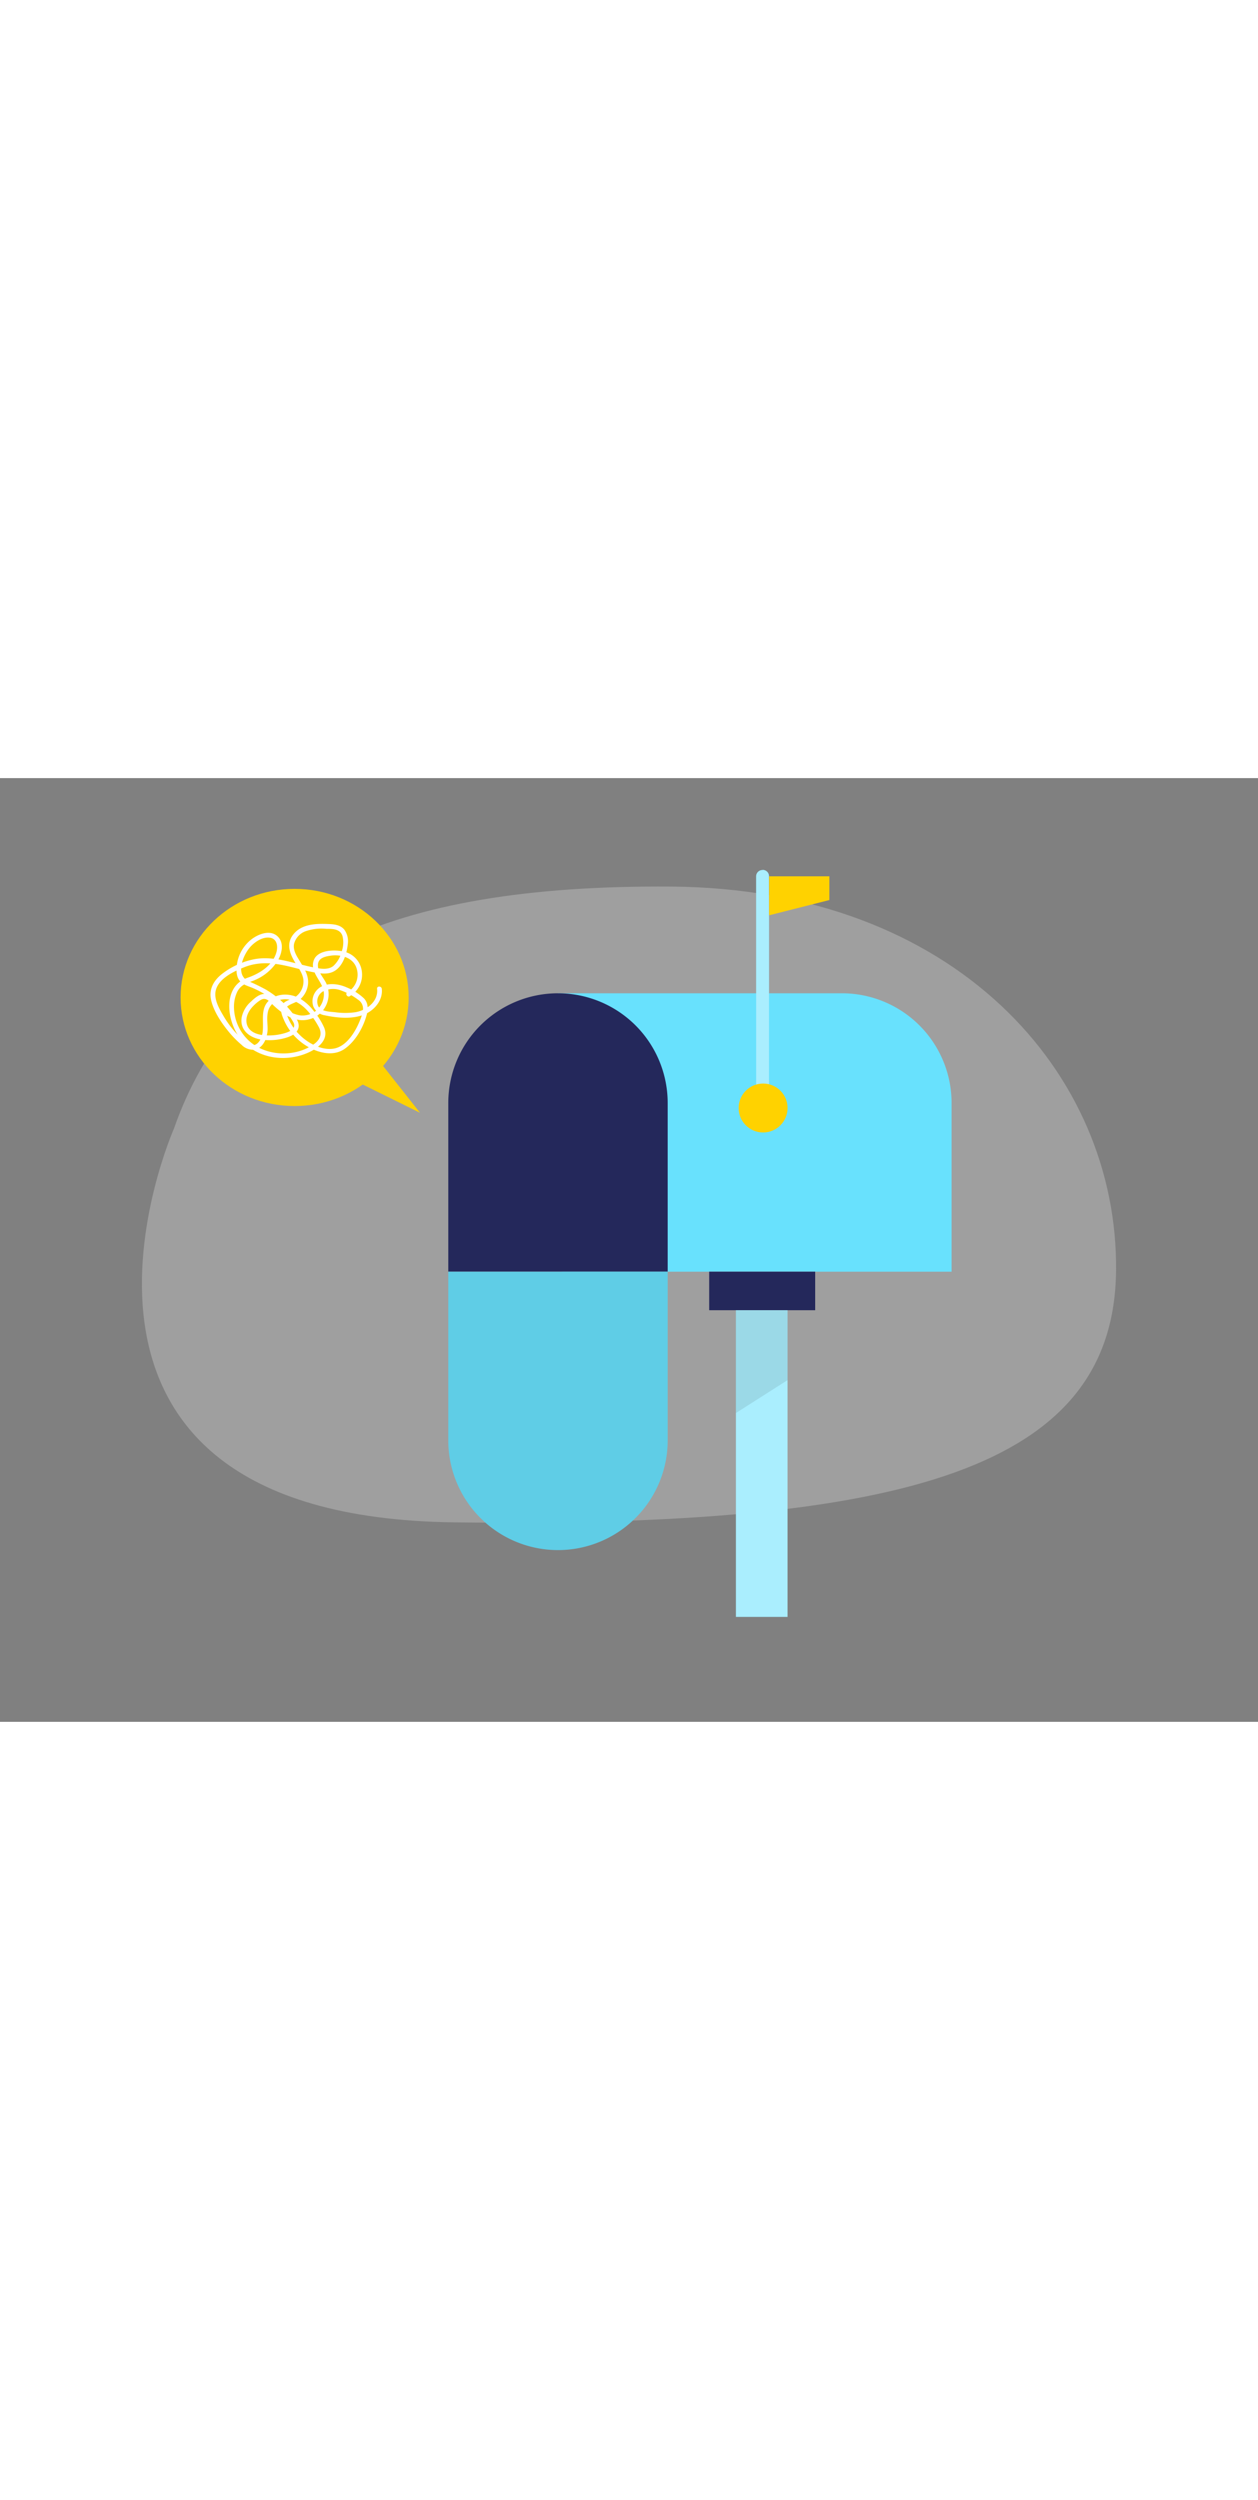 <svg id="Layer_1" data-name="Layer 1" xmlns="http://www.w3.org/2000/svg" viewBox="0 0 400 300" data-imageid="empty-inbox-two-color" imageName="Empty Inbox" class="illustrations_image" style="width: 151px;"><rect x="0" y="0" width="400" height="300" fill="#808080" stroke="none"/><path d="M55.31,111.42S.66,234.86,144.55,236.59s209.67-17.23,210.32-80S303.7,35.13,213.37,34.48,74.19,57.45,55.31,111.42Z" fill="#e6e6e6" opacity="0.3"/><path d="M267.69,68.4H177.42l1.24,88.5H302.57V103.28A34.88,34.88,0,0,0,267.69,68.4Z" fill="#68e1fd" class="target-color"/><path d="M177.42,68.4h0a34.88,34.88,0,0,1,34.88,34.88V156.9a0,0,0,0,1,0,0H142.54a0,0,0,0,1,0,0V103.28A34.88,34.88,0,0,1,177.42,68.4Z" fill="#24285b"/><path d="M177.42,156.9h0a34.88,34.88,0,0,1,34.88,34.88V245.4a0,0,0,0,1,0,0H142.54a0,0,0,0,1,0,0V191.78A34.88,34.88,0,0,1,177.42,156.9Z" transform="translate(354.84 402.3) rotate(180)" fill="#68e1fd" class="target-color"/><path d="M177.42,156.9h0a34.88,34.88,0,0,1,34.88,34.88V245.4a0,0,0,0,1,0,0H142.54a0,0,0,0,1,0,0V191.78A34.88,34.88,0,0,1,177.42,156.9Z" transform="translate(354.84 402.3) rotate(180)" opacity="0.09"/><path d="M242.52,29.18h0a2,2,0,0,1,2,2v73.65a0,0,0,0,1,0,0h-4.09a0,0,0,0,1,0,0V31.22a2,2,0,0,1,2-2Z" fill="#68e1fd" class="target-color"/><path d="M242.52,29.18h0a2,2,0,0,1,2,2v73.65a0,0,0,0,1,0,0h-4.09a0,0,0,0,1,0,0V31.22a2,2,0,0,1,2-2Z" fill="#fff" opacity="0.44"/><circle cx="242.64" cy="104.87" r="7.78" fill="#ffd200"/><polygon points="244.56 31.22 263.71 31.22 263.71 38.76 244.56 43.61 244.56 31.22" fill="#ffd200"/><rect x="225.5" y="156.9" width="33.7" height="12.25" fill="#24285b"/><rect x="234.01" y="169.15" width="16.4" height="97.48" fill="#68e1fd" class="target-color"/><rect x="234.01" y="169.15" width="16.4" height="97.48" fill="#fff" opacity="0.44"/><polygon points="234.01 169.15 234.01 201.82 250.41 191.37 250.41 169.15 234.01 169.15" opacity="0.09"/><ellipse cx="93.68" cy="69.73" rx="36.26" ry="34.52" fill="#ffd200"/><polygon points="110.83 95.18 133.56 106.4 116.9 85.3 110.83 95.18" fill="#ffd200"/><path d="M111.16,69.34a7.81,7.81,0,0,0,3.94-7.43,7.37,7.37,0,0,0-5.71-6.74c-2.8-.72-8.34-.62-9.58,2.64-1.57,4.1,3.2,6.92,3.18,10.82a6.79,6.79,0,0,1-7.77,6.77,13,13,0,0,1-6.1-3.14c-1.36-1.15-2.61-3.06-4.41-3.55S81.11,69.8,79.85,71a9.08,9.08,0,0,0-3,5.05c-.67,4.12,2.6,6.53,6.3,7.08a18,18,0,0,0,6.66-.29c1.63-.38,3.61-1,4.63-2.42,1.13-1.62.3-3.33-.73-4.76A30.74,30.74,0,0,0,89.63,71a31.56,31.56,0,0,0-5-3.72A59.26,59.26,0,0,0,79,64.55c-4.44-2.08-1.62-8.7.94-11.26,1.44-1.44,3.61-2.81,5.73-2.58,2.4.26,2.76,2.68,2.23,4.62-1.17,4.23-5.34,6.81-9.22,8.15C70.76,66.2,72.06,77,76.14,82.4c4.92,6.57,14,8.12,21.41,5.06,3.24-1.35,7.12-4.06,5.55-8.08a22.25,22.25,0,0,0-3.25-5.22,15.65,15.65,0,0,0-4.32-4c-2.81-1.67-6.68-1.92-9.42.06-3.6,2.62-2.11,6.86-2.61,10.59-.22,1.62-1.16,3.93-3,4.1-1.21.11-2.25-.82-3.09-1.57a34.67,34.67,0,0,1-2.52-2.48,32.79,32.79,0,0,1-4-5.54c-1.17-2-2.53-4.42-2.42-6.84.21-4.46,5.83-7.06,9.4-8.44,4.78-1.85,9.56-1.25,14.42-.07,2.35.57,4.68,1.22,7,1.67,2.06.39,4.43.88,6.44,0,3.18-1.36,4.51-5.61,4.84-8.77a6.29,6.29,0,0,0-1.06-4.66c-1.21-1.49-3.09-1.75-4.9-1.82-4-.17-8.75-.11-11.43,3.41-2.38,3.12-.85,6.46,1,9.36,1,1.58,2.2,3.27,2.31,5.21a6,6,0,0,1-2.67,5.26c-1.33.87-3.24,1-4.12,2.51s.1,3.7.78,5.19A18.26,18.26,0,0,0,98,85.45c3.53,2,8.16,3.09,11.7.54,3.37-2.43,5.74-6.62,6.85-10.56.56-2,.59-4-.92-5.5a17.86,17.86,0,0,0-5.43-3.41c-3.15-1.41-7.7-1.76-9.92,1.46a5.22,5.22,0,0,0-.66,4.58,4.7,4.7,0,0,0,3.69,2.85c4,.86,9,1.32,12.84-.41,3.09-1.39,5.63-4.51,5.25-8-.1-.95-1.6-1-1.5,0,.44,4-3.3,6.81-6.91,7.42a23.37,23.37,0,0,1-6.47,0c-1.71-.19-4.39-.17-5.33-1.93a3.69,3.69,0,0,1,1.66-4.76,6.92,6.92,0,0,1,5.57-.23,20.28,20.28,0,0,1,5.41,2.93,3.39,3.39,0,0,1,1.6,3.11,11.82,11.82,0,0,1-.94,3.38c-1.39,3.55-4.22,8.35-8.31,9.06-3.78.66-8-1.58-10.62-4.09a16.87,16.87,0,0,1-3.22-4.11,15,15,0,0,1-1.1-2.46c-.39-1.12-.68-2.27.47-3,1.39-.85,2.89-1.11,4.09-2.32a7.55,7.55,0,0,0,2.07-4c.59-3.31-1.43-5.9-3-8.57-.86-1.4-1.69-3-1.38-4.69a5.82,5.82,0,0,1,3.51-4,15.34,15.34,0,0,1,6.76-.83c2,0,4.35,0,5.12,2.23a8.29,8.29,0,0,1-.25,5A9.06,9.06,0,0,1,106,59.71c-1.81,1.46-4.51.82-6.59.41s-4.12-1-6.17-1.46c-3.93-1-8-1.81-12-1.16a24.5,24.5,0,0,0-10.48,4.62c-2.74,2.07-4.44,4.95-3.63,8.47s3.17,7.06,5.46,9.88a31.76,31.76,0,0,0,4.21,4.31,5.14,5.14,0,0,0,4.13,1.56c2.88-.52,4.11-3.93,4.16-6.5,0-2-.35-4,.2-5.93a4.91,4.91,0,0,1,3.53-3.36c3.7-1,7,1.09,9.32,3.82a28,28,0,0,1,3.23,4.77c1.22,2.28.31,4.16-1.7,5.54-6.25,4.3-15.87,3.74-21.16-1.82a14.75,14.75,0,0,1-4.1-9.63,11.15,11.15,0,0,1,1-5.25c1-2,2.56-2.67,4.56-3.37a15.87,15.87,0,0,0,8.15-6.29c1.41-2.16,2.33-5.62.39-7.76-2.32-2.58-6.27-1.08-8.58.71a12.35,12.35,0,0,0-4.6,8c-.22,1.61-.25,3.55.73,4.94S78.54,66,80,66.57a29.09,29.09,0,0,1,9.76,6.59,17.36,17.36,0,0,1,3.58,4.57c1.07,2.36-2.22,3.24-3.86,3.62-3.24.76-9.93,1.07-11-3.18-.55-2.15.6-4.24,2.06-5.73a11.74,11.74,0,0,1,2.36-1.92c1.3-.76,2.23-.08,3.16.85,2.56,2.55,5.51,5,9.21,5.53a8.28,8.28,0,0,0,8.44-11.73c-.88-1.79-2.54-3.42-2.62-5.51-.1-2.35,2-2.91,3.94-3.2,3.42-.52,7.53.62,8.46,4.37a6.43,6.43,0,0,1-3,7.22c-.85.44-.1,1.74.76,1.29Z" fill="#fff"/></svg>